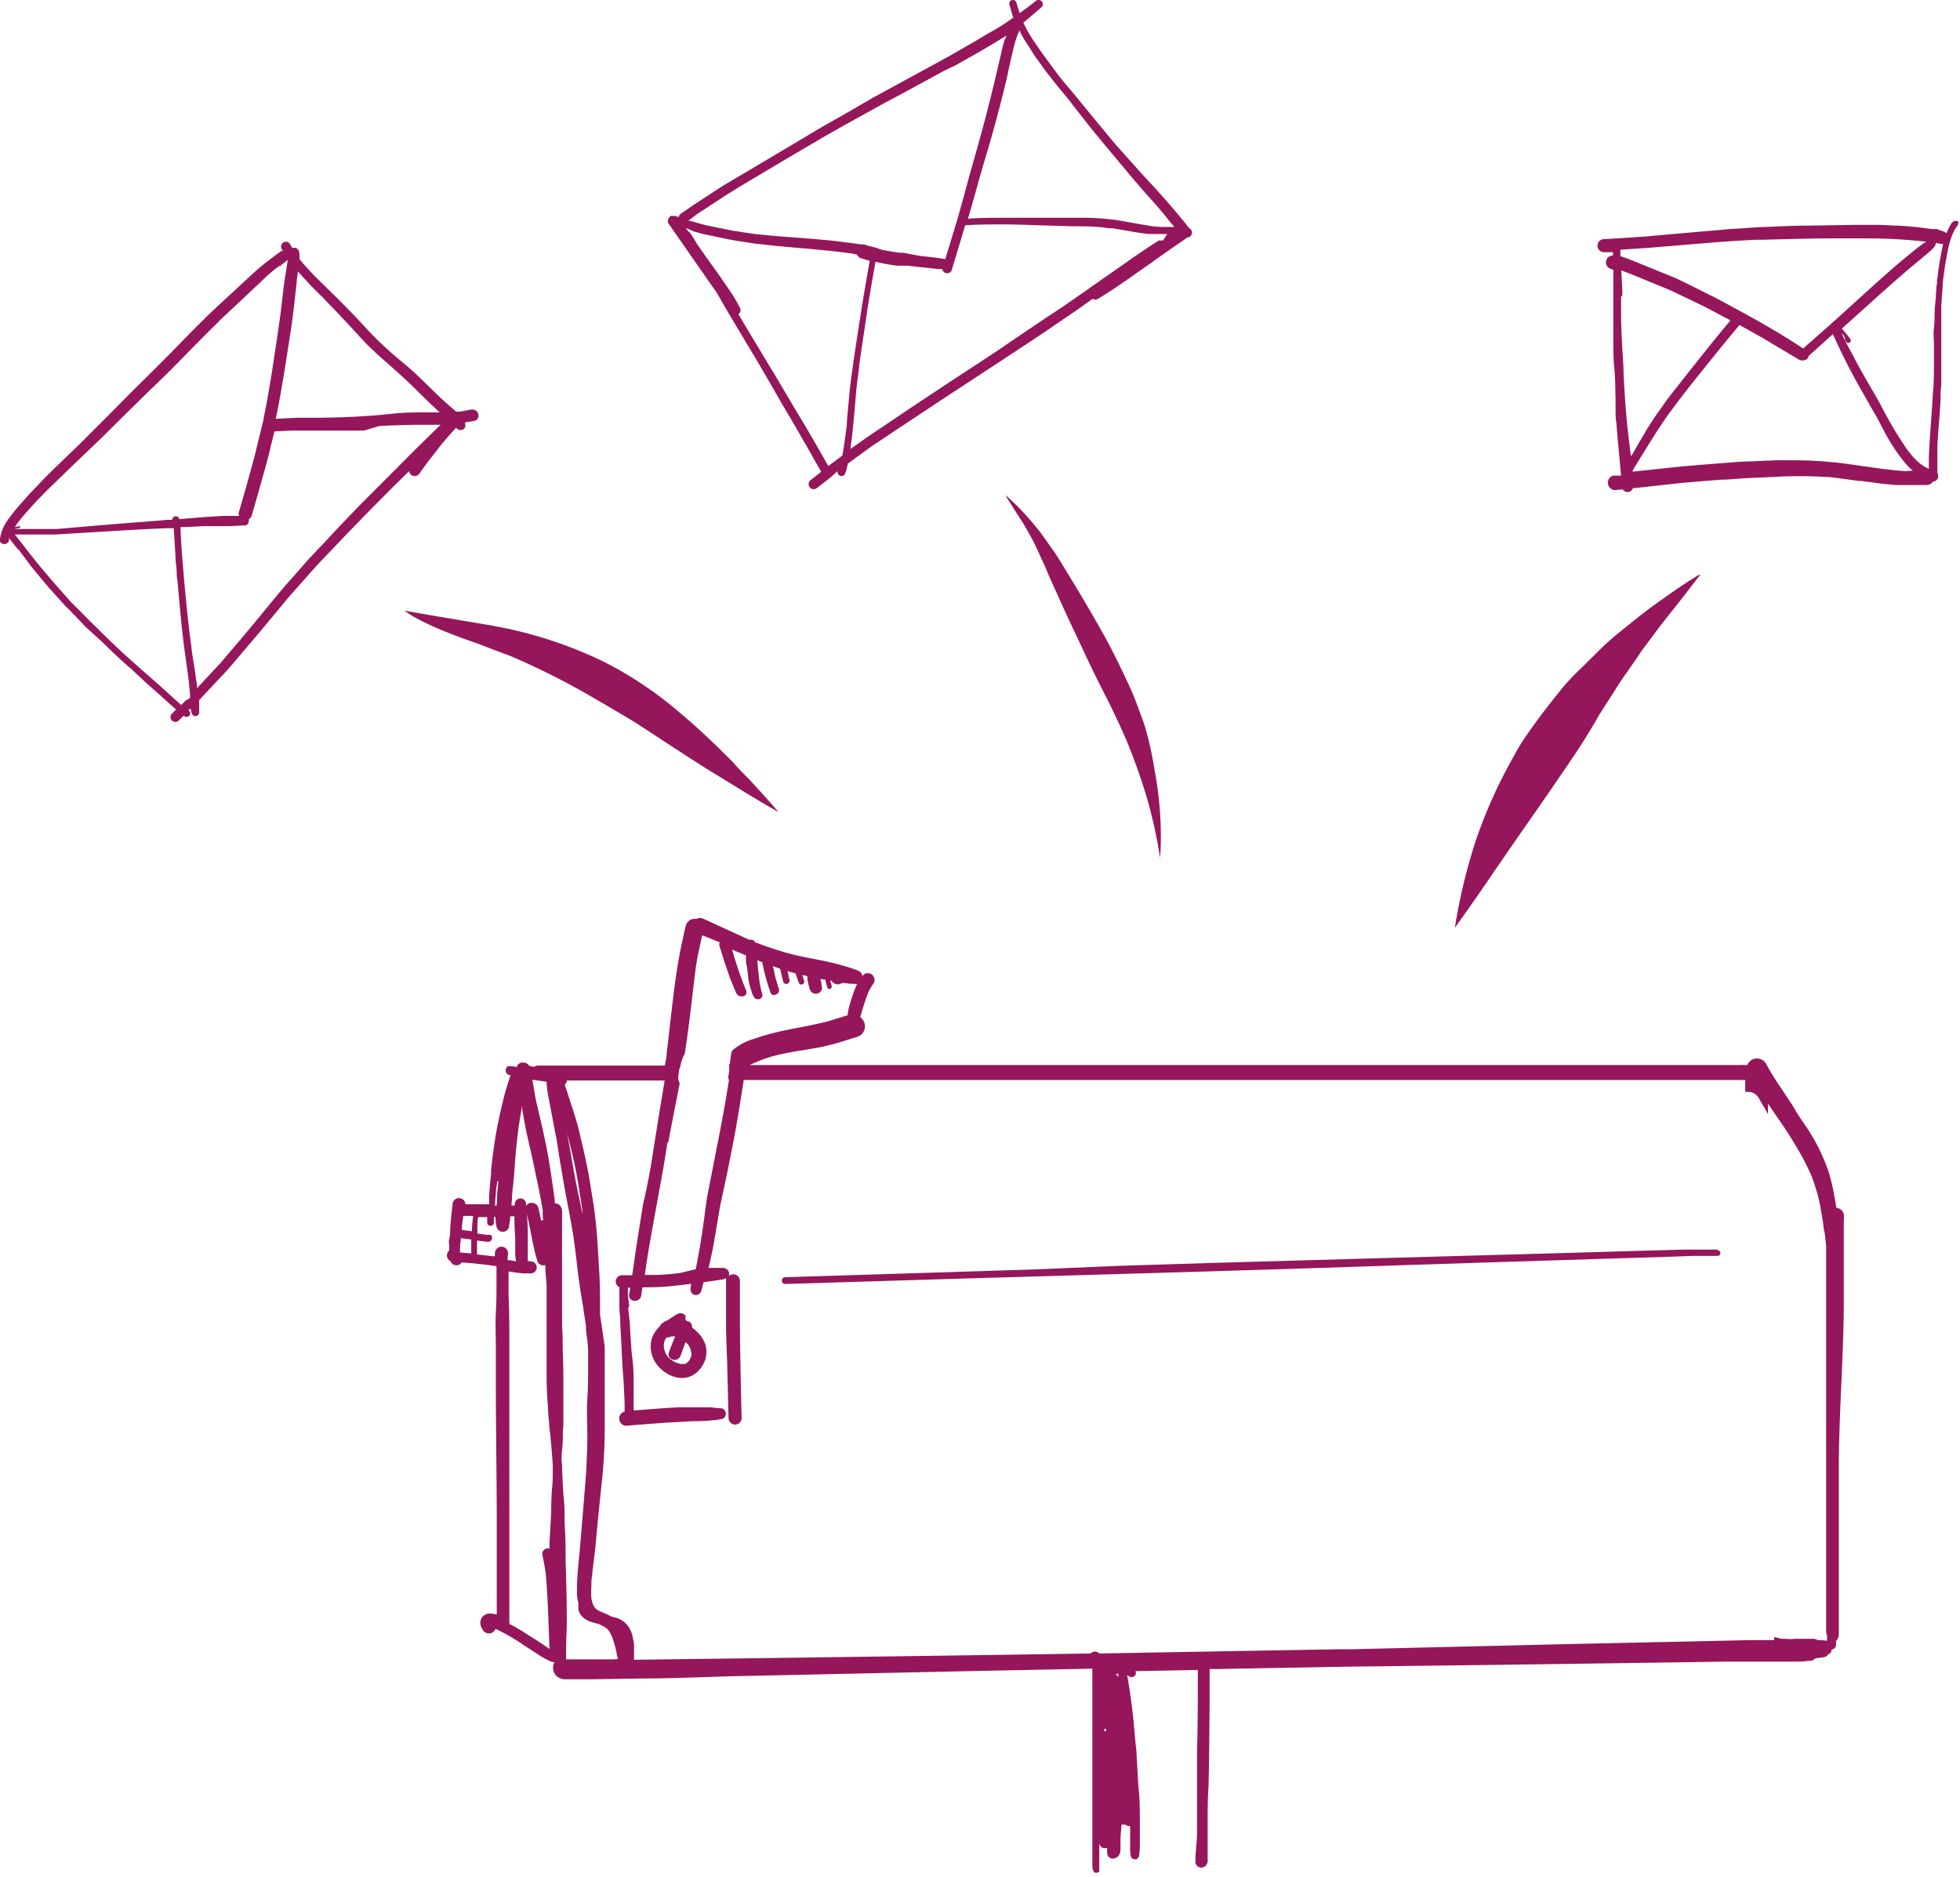 <svg xmlns="http://www.w3.org/2000/svg" viewBox="0 0 149.77 143.42"><defs><style>.cls-1{fill:#95165b;}</style></defs><title>responce_ico</title><g id="Layer_2" data-name="Layer 2"><g id="features"><path class="cls-1" d="M140.89,99.51c0-1.15,0-2.29,0-3.44,0-.63,0-1.26,0-1.88,0-.26,0-.51,0-.77a5,5,0,0,0,0-.65.67.67,0,0,0-.57-.49q-.07-.44-.15-.88a16.82,16.82,0,0,0-.42-1.81,10.89,10.89,0,0,0-.41-1.06c-.12-.28-.24-.56-.38-.83-.29-.58-.62-1.14-1-1.69s-.68-1-1-1.57l-1.06-1.59c-.34-.51-.64-1-.95-1.57a.81.81,0,0,0-.7-.4.78.78,0,0,0-.73.5h-.24a1.53,1.53,0,0,0-.36,0h-5.38l-1.76,0h-2l-1.55,0H111.51l-8.68,0-17.48,0-8.78,0-8.66,0-10.64,0,.71-.31a11.19,11.19,0,0,1,1.69-.52c.63-.14,1.27-.24,1.9-.34l.92-.16c.3-.05.6-.13.9-.2s.52-.13.77-.21l1.3-.4a.85.85,0,0,0,.27-1.52l.18-.61c.13-.42.26-.84.43-1.25a4.07,4.07,0,0,1,.2-.4,4.25,4.25,0,0,1,.25-.38.47.47,0,0,0,0-.37.48.48,0,0,0-.46-.35l-.13,0a.51.51,0,0,0-.29.22l0,.05a.57.57,0,0,0-.07-.23.62.62,0,0,0-.34-.26l-.55-.2-.48-.14c-.3-.08-.6-.17-.9-.24-.64-.15-1.29-.27-1.94-.4a17.56,17.56,0,0,1-1.91-.47c-.64-.2-1.29-.4-1.91-.66l-.08,0a.39.39,0,0,0-.36-.23l-.13,0-1.6-.73-1.83-.84a.7.7,0,0,0-.3-.08l-.14,0-.14.06-.17,0a.68.68,0,0,0-.64.48c-.1.31-.15.63-.22.94s-.14.62-.2.94c-.12.61-.23,1.23-.32,1.85s-.19,1.37-.27,2.05-.15,1.25-.22,1.88-.16,1.43-.25,2.15c0,.31-.09.61-.14.92-3.23,0-6.46,0-9.69,0a.51.51,0,0,0-.3.1l-.37-.08a.6.6,0,0,0-.18-.18.55.55,0,0,0-.28-.07l-.14,0a.55.55,0,0,0-.33.25l0,.09h0l-.37-.06H39a.34.34,0,0,0-.18,0,.37.37,0,0,0-.13.5.35.35,0,0,0,.22.17l.11,0c-.09.26-.17.51-.25.77s-.19.61-.26.92c-.16.62-.3,1.24-.43,1.86s-.24,1.26-.33,1.89-.15,1.16-.22,1.75a.56.56,0,0,0,0,.2.55.55,0,0,0,0,.08c-.06.57-.11,1.14-.15,1.72,0,.23,0,.46,0,.69l-.88,0h0l-.86,0h-.08a.48.48,0,0,0-.14-.33.5.5,0,0,0-.7,0,.53.53,0,0,0-.14.35c-.07.6-.13,1.21-.18,1.81,0,.27,0,.55-.07.82s0,.34,0,.51,0,.25,0,.37a.51.51,0,0,0-.18.37.49.49,0,0,0,.14.34.45.45,0,0,0,.13.09.48.48,0,0,0,.86.11l.89.07,1.16.13.61.09c0,.37,0,.74,0,1.12,0,.82,0,1.63-.05,2.45s0,1.77,0,2.66,0,1.75,0,2.63c0,3.44.06,6.88.07,10.31,0,2.48,0,5,0,7.45a2.55,2.55,0,0,0-.43-.08h-.09a.73.73,0,0,0-.64.34.74.74,0,0,0-.08.52,1.36,1.36,0,0,0,.18.4.54.54,0,0,0,.73.19.53.53,0,0,0,.22-.26l.06,0a14.76,14.76,0,0,1,2,1.15l1,.65.42.27.27.16a4,4,0,0,0,.59.28.52.52,0,0,0,.19,0l0,0a.87.87,0,0,0-.09.67.84.84,0,0,0,.4.52.94.94,0,0,0,.46.13h.65l1.44,0,3.83-.06c2.6,0,5.19-.14,7.79-.19l8.86-.19,9.19-.2,8.56-.17q0,2.08,0,4.17c0,1.64,0,3.27,0,4.91q0,1.23,0,2.46c0,.8,0,1.6,0,2.4v.63c0,.11,0,.22,0,.33s0,.15,0,.23a.89.89,0,0,0,.13.41A.3.3,0,0,0,84,143l0-.11c0-.14,0-.28,0-.42s0-.2,0-.3,0-.4,0-.6,0-.49,0-.74h0a.41.41,0,0,0,.06.18.41.41,0,0,0,.47.19l.07,0c0,.13,0,.26,0,.38a.46.46,0,0,0,.13.31.44.44,0,0,0,.42.11l.18-.07a.55.55,0,0,0,.18-.19.85.85,0,0,0,.11-.39c0-.11,0-.21,0-.32s0-.31,0-.47c0-.39.06-.78.08-1.16h0a.46.46,0,0,0,.27,0,.44.44,0,0,0,.31.13h.08c0,.25,0,.51,0,.76s0,.49,0,.73a3.45,3.45,0,0,0,.05.82.32.32,0,0,0,.31.23.32.32,0,0,0,.31-.23,6.63,6.63,0,0,0,.07-.7c0-.21,0-.42,0-.63,0-.4,0-.79,0-1.19,0-.84,0-1.67-.08-2.51s-.1-1.7-.16-2.54c0-.43-.07-.85-.11-1.28l-.11-1.25c-.08-.89-.2-1.77-.33-2.65q-.08-.55-.18-1.1l0,0,.17.11a.34.34,0,0,0,.46-.12.32.32,0,0,0,0-.29l4.77-.09c0,2.07,0,4.15-.06,6.22,0,1,0,2,0,2.93s0,2,0,3c0,.44,0,.88-.07,1.32q0,.32-.05.65l0,.29a1.11,1.11,0,0,0,0,.15,1.09,1.09,0,0,0,0,.19.51.51,0,0,0,.13.22.43.43,0,0,0,.32.13.45.45,0,0,0,.39-.22.6.6,0,0,0,.09-.24,1.88,1.88,0,0,0,0-.24q0-.18,0-.37c0-.24,0-.47,0-.71,0-.49,0-1,0-1.46,0-1,0-2,.07-3,.05-2.06.06-4.11.08-6.17,0-.92,0-1.84,0-2.76h.42l10-.18,11.58-.14,11.55-.16,6-.09,2.92,0,1.17,0c.34,0,.68,0,1,0h.11c.33,0,.67,0,1-.06h0l.21,0a.79.79,0,0,0,.35-.2l0,0h.08l.59-.08a.54.54,0,0,0,.24-.14l0-.06a.38.38,0,0,0,.31-.37v0a.4.4,0,0,0,.34-.4l0-.27a.69.69,0,0,0,.21-.5c0-4.21,0-8.41,0-12.62S140.88,103.69,140.89,99.51ZM35.15,95.7c0-.3,0-.61.06-.91l0-.18.8.1c0,.07,0,.14,0,.21s0,.29,0,.44,0,.28,0,.41Zm.91-1.77c0,.05,0,.1,0,.15l-.77-.1c0-.36.07-.71.11-1.07l.76,0C36.11,93.23,36.08,93.58,36.06,93.93Zm15-6.62c.24-1.28.49-2.56.74-3.83l.14-.7a.93.93,0,0,1-.12-.45,2.46,2.46,0,0,1,.06-.4c0-.1,0-.2.06-.3v0l.1-.38c0-.11.07-.23.1-.34a2.76,2.76,0,0,1,.11-.28l.07-.09q.08-.51.15-1c.18-1.27.33-2.55.48-3.83q.1-.86.21-1.73c.07-.46.15-.93.25-1.38s.17-.76.24-1.14L55,72a.46.46,0,0,0,0,.36c.2.63.4,1.27.62,1.9a17.64,17.64,0,0,0,.68,1.7A.47.47,0,0,0,57,76a.45.45,0,0,0,0-.36c-.42-1-.74-2-1.06-3.08L57,73,57,73v.18c0,.21,0,.42.06.63s.08.67.13,1a4.86,4.86,0,0,0,.19.8l.08.22c0,.12.1.23.15.35a.36.36,0,0,0,.62,0,.35.35,0,0,0,0-.28A6.05,6.05,0,0,1,58,74.66c-.06-.43-.1-.86-.13-1.29l.38.16a14.74,14.74,0,0,0,.61,2.25A.38.38,0,0,0,59,76a.36.36,0,0,0,.27,0,.35.35,0,0,0,.25-.44,11.4,11.4,0,0,1-.35-1.23c0-.17-.08-.34-.11-.51l.55.2c.08.34.16.67.24,1a.25.25,0,0,0,.48-.13l-.15-.69.61.18.24.69a.22.22,0,0,0,.27.15.22.22,0,0,0,.15-.27l-.14-.45.38.08,0,.18a6.19,6.19,0,0,0,.18.8.49.49,0,0,0,.9.12.52.52,0,0,0,0-.38c0-.13,0-.25-.06-.38v-.12l.26.05.11,0c0,.21.1.42.15.63a.17.17,0,0,0,.32-.09c0-.15-.07-.31-.11-.46l.09,0a.58.58,0,0,0,.49.28.57.57,0,0,0,.32-.1l.19,0a4.09,4.09,0,0,0,.76.06.56.56,0,0,0,.21,0,7.46,7.46,0,0,0-.29.71c-.09.25-.17.51-.25.77a6.17,6.17,0,0,0-.2.93l-1.24.38c-.32.1-.65.18-1,.25-.7.17-1.4.29-2.11.43s-1.35.29-2,.48c-.32.09-.64.21-1,.32a4.53,4.53,0,0,0-1.15.59l-.12.09,0,0a.54.54,0,0,0-.26.34l-.12.86H55.7a2.25,2.25,0,0,1-.05.91l0,.23h.06c-.08.52-.16,1-.25,1.56q-.28,1.61-.6,3.21l-.62,3.17c-.1.54-.22,1.07-.29,1.62s-.15,1.14-.23,1.7l-.09.71,0-.13c-.1.7-.22,1.4-.35,2.09q-.06.3-.12.59L52,97.26a17.57,17.57,0,0,1-1.9.16h-.83c.12-.82.24-1.65.39-2.47.23-1.34.48-2.68.72-4S50.82,88.52,51,87.31Zm-11.94,4.4c0-.55.09-1.1.14-1.66s.08-1.15.13-1.72.11-1.15.18-1.73l.05-.41c.08-.57.18-1.14.28-1.72l0,.25c.07.43.15.87.23,1.3s.18.87.28,1.31.19.82.28,1.23.18.86.27,1.29c.19.87.37,1.75.51,2.63l0,.25c0,.16,0,.32.05.48a.31.31,0,0,0-.17.08l0,0q-.1-.51-.21-1a.51.51,0,0,0-.5-.38l-.13,0a.52.52,0,0,0-.31.24l0,0,0,0V92a.43.43,0,1,0-.86,0v.11h-.26C39.09,92,39.1,91.85,39.11,91.71Zm-.94-2.92c0,.11,0,.21,0,.32h0Zm-.3,2.6c0-.38.07-.76.12-1.14h.07c0,.34-.06.68-.08,1s0,.58-.05.88h-.1C37.83,91.9,37.85,91.64,37.87,91.39Zm.94,4.37a.49.49,0,0,0-1,0,2,2,0,0,0,0,.23l-.14,0-1.23-.14c0-.29,0-.59,0-.88,0-.06,0-.12,0-.18l.84.1a.3.3,0,0,0,.22-.09.31.31,0,0,0,0-.44l-.06,0a.32.32,0,0,0-.16,0l-.81-.1c0-.17,0-.34,0-.51s0-.5.06-.75h0l.69,0c0,.15,0,.31,0,.46a.26.26,0,0,0,.51,0c0-.16,0-.32,0-.48h.12s0,0,0,.07a3.73,3.73,0,0,0,.09.71.49.49,0,0,0,.47.36.49.49,0,0,0,.25-.07.47.47,0,0,0,.23-.29c0-.2.06-.41.08-.61s0-.14,0-.21h.33q0,.82.06,1.64c0,.31,0,.63,0,.94s0,.57.07.85v0l-.68-.1A2,2,0,0,0,38.81,95.75Zm3.42,16.46c0,.49,0,1-.05,1.46s-.05.89-.07,1.34c0,1-.09,1.9-.13,2.85,0,.15,0,.3,0,.45l-.13,0-.11,0a.44.44,0,0,0-.3.53c.11.45.18.91.25,1.37.17,1.92.21,3.85.29,5.78l-.34-.24-.62-.41-1.15-.73-.58-.34-.38-.2a.56.56,0,0,0,0-.16c0-1.88,0-3.76,0-5.63s0-3.57,0-5.36,0-3.42,0-5.13,0-3.4,0-5.11c0-1.22,0-2.44-.06-3.67,0-.53,0-1.06,0-1.58,0-.1,0-.2,0-.29l.66.1.5.05h.54a.46.46,0,0,0,.39-.69.44.44,0,0,0-.27-.21l-.35-.05c0-.29,0-.57,0-.86l0-1q0-.86-.06-1.73.2.93.38,1.87c.11.58.24,1.16.41,1.72a.46.46,0,0,0,.56.32l.05,0c0,.55.08,1.11.1,1.66q0,1.17,0,2.33c0,.77,0,1.55,0,2.32,0,.38,0,.77,0,1.15s0,.72,0,1.08q0,1.18.11,2.35,0,.56.08,1.12c0,.36.07.71.1,1.07.07.73.13,1.45.18,2.18ZM47,126.79l-2.65,0H43.26l0-.88c0-.75.06-1.5.05-2.24,0-1.5-.05-3-.09-4.48,0-.77,0-1.54-.05-2.31s0-1.53-.08-2.29-.09-1.43-.13-2.14q0-.44-.05-.88c0-.41.05-.81.08-1.22s0-1,.06-1.43c0-.95,0-1.89,0-2.84s0-1.87-.05-2.8c0-.65,0-1.3-.05-2,0-.44,0-.88,0-1.32,0-1.19,0-2.38,0-3.57,0-.71,0-1.43,0-2.14q0-.51,0-1,0-.26,0-.52a1,1,0,0,0-.09-.52.56.56,0,0,0-.47-.27h0c0-.08,0-.16,0-.25q-.2-1.46-.43-2.91c-.08-.49-.17-1-.27-1.45s-.18-.9-.29-1.34c-.16-.69-.32-1.38-.48-2.07l-.06-.37-.18-1.05,1.1.16a.31.31,0,0,0,0,.16c0,.32.07.64.13,1s.11.56.16.84c.1.52.19,1,.29,1.55.05.27.11.54.16.81s.08.5.12.75c.08.54.17,1.07.26,1.6s.15.89.23,1.33.18,1,.27,1.44c.17.89.34,1.78.46,2.67.07.52.14,1,.2,1.55s.13,1.13.21,1.7.18,1.13.27,1.7.16,1.06.24,1.59l0,.31c.07.52.14,1,.16,1.57,0,.15,0,.3,0,.45s0,.17,0,.26c0,1,0,2-.06,2.94s0,1.89,0,2.84-.05,1.86-.09,2.79v0c-.06.74-.12,1.49-.18,2.23l-.28,3.38c-.09,1.06-.23,2.12-.24,3.18,0,.19,0,.37,0,.56a3.09,3.09,0,0,0,.11.64s0,0,0,.05a2.92,2.92,0,0,0,0,.45,1.12,1.12,0,0,0,.3.53,1.39,1.39,0,0,0,.43.3,2.89,2.89,0,0,0,.41.15l.41.11a4.12,4.12,0,0,1,.58.31l.17.17a3.34,3.34,0,0,1,.27.49,10.22,10.22,0,0,1,.34,1.18c0,.17.07.34.11.51ZM43.34,86.58c.16.63.31,1.26.46,1.9s.28,1.34.39,2,.21,1.36.31,2c0,.17,0,.34.06.51-.12-.57-.24-1.14-.36-1.71q-.34-1.61-.6-3.24C43.51,87.58,43.43,87.08,43.34,86.58Zm41.17,45.67h0l-.12.05v-.2l.13,0Zm.95-4.11a.38.38,0,0,0-.22-.18.4.4,0,0,0,.19-.11v0l.05.31Zm53.44-2.82a.69.69,0,0,0-.38-.1h-1.39a2.61,2.61,0,0,1-.67,0h0l-.31,0a4.13,4.13,0,0,1-.49-.12l-.09,0v.22l-1.87,0-4.46.1-8.91.19-17.16.41-1,0q-9.08.16-18.17.32a.45.45,0,0,0-.66,0q-9,.14-18.06.26l-6.57.09-6.36.08-3.9.05v-.12c0-.1,0-.19,0-.29s0-.34,0-.5,0-.4-.06-.59l-.05-.28a2.56,2.56,0,0,0-.18-.51,1.68,1.68,0,0,0-.39-.53,1.83,1.83,0,0,0-.72-.4l-.32-.08-.4-.2-.53-.22-.22-.13-.12-.12a2.05,2.05,0,0,1-.13-.22,2.8,2.8,0,0,1-.14-.5,6,6,0,0,1,0-.93c0-.28,0-.56.06-.85.05-.55.12-1.09.19-1.64s.1-1,.15-1.54.11-1.16.17-1.75c.11-1.1.24-2.2.33-3.3s.12-2.18.12-3.27,0-2.17,0-3.25c0-.54,0-1.09,0-1.63,0-.29,0-.58,0-.86s-.06-.6-.1-.9c-.08-.58-.17-1.17-.26-1.75v-.49c0-.93,0-1.85-.06-2.78s-.11-2-.19-3q-.06-.68-.14-1.37c-.06-.5-.14-1-.22-1.49s-.15-.94-.23-1.41-.18-.95-.28-1.42-.2-.91-.31-1.36-.21-.92-.34-1.37-.28-.92-.43-1.37-.31-1-.48-1.46l0-.1a.29.29,0,0,0,.14-.28l6.83,0h.65l-.28,1.69q-.33,2-.64,4T49.14,92c-.2,1.3-.42,2.6-.61,3.9l-.22,1.54h-.78a.48.48,0,0,0-.48.48.47.47,0,0,0,.28.43s0,.06,0,.09,0,.12,0,.18,0,.24,0,.36,0,.35,0,.52c0,.39,0,.78.06,1.17,0,.72.07,1.44.1,2.16s.06,1.45.12,2.18.09,1.49.12,2.24c0,.16,0,.32,0,.48l0,.13a.52.52,0,0,0-.25.14.55.55,0,0,0,0,.78.53.53,0,0,0,.39.16q1.73-.15,3.45-.26l1.61-.09c.5,0,1,0,1.51-.07.24,0,.47-.06.71-.09a.42.42,0,0,0,.19-.11.43.43,0,0,0,0-.6.45.45,0,0,0-.3-.12c-.28,0-.56-.06-.84-.07h-.75q-.76,0-1.53,0c-1.09.05-2.19.14-3.28.23l-.22,0c0-.22,0-.44,0-.66s0-.71,0-1.06c0-.75,0-1.5-.1-2.25s-.11-1.44-.17-2.16c0-.57-.1-1.13-.15-1.7l0,0a.25.25,0,0,0,.08-.18l-.1-.72,0-.35,0-.29h.18l-.06.4a.53.53,0,0,0,0,.37.48.48,0,0,0,.66.17A.46.46,0,0,0,49,99l.09-.64c.67,0,1.33,0,2-.07s1.16-.12,1.73-.2a2.06,2.06,0,0,0-.05.47.41.41,0,0,0,.8.11c.08-.23.13-.47.19-.7l.45-.06,1.08-.16a.47.47,0,0,0,.19-.11.52.52,0,0,0,0,.17q0,1.64,0,3.29c0,1.08.06,2.17.09,3.25q.05,2,.1,4a.48.48,0,0,0,1,0c-.06-2.35-.11-4.69-.13-7,0-.57,0-1.14,0-1.71s0-1.17,0-1.76a.52.52,0,0,0-.15-.36.5.5,0,0,0-.36-.15.49.49,0,0,0-.34.14.47.47,0,0,0-.43-.63h0c-.3,0-.61,0-.91,0l-.21,0c.1-.41.19-.82.28-1.24s.19-1,.28-1.56l.27-1.6c.18-1,.43-2,.64-3.07s.42-2.09.61-3.14c.22-1.25.42-2.5.61-3.75h2l8.79,0,8.68,0c5.85,0,11.69,0,17.54,0l17.37,0h11.2l1.25,0,2.83,0,2.66,0h2.27c.39,0,.77,0,1.16,0h.38a1.72,1.72,0,0,0,.35,0h.05q0,.45,0,.91h0l.22,0a.9.9,0,0,1,.46.12c.26.12.39.42.53.66l.29.5h0l.24.43q0-.22,0-.43c0-.13,0-.25,0-.38l.68,1a33,33,0,0,1,2,3.19c.21.4.41.81.6,1.23a15,15,0,0,1,.55,1.68c.07.3.14.6.19.9s.14.79.2,1.19c0,.23.07.47.11.7s.08.64.11,1l0,.28c0,1,0,1.93,0,2.9q0,3.1,0,6.2c0,4.17,0,8.35,0,12.53q0,3.76,0,7.53a.68.68,0,0,0,.07.3c0,.14,0,.28,0,.41A5.2,5.2,0,0,0,138.89,125.32Z"/><path class="cls-1" d="M53.27,101.77a2.64,2.64,0,0,0-.39-.33l0,0a.47.47,0,0,0-.22-.46.26.26,0,0,1-.25-.4.49.49,0,0,0-.42-.24.44.44,0,0,0-.23.06c-.26.16-.51.32-.76.49l-.13.05a1.15,1.15,0,0,0-.2.12.7.7,0,0,0-.25.28,2.82,2.82,0,0,0-.33.38,2.07,2.07,0,0,0-.26.5,2,2,0,0,0-.08,1,2.2,2.2,0,0,0,.14.52,2.37,2.37,0,0,0,.32.55,2.78,2.78,0,0,0,.83.7,2.2,2.2,0,0,0,1.16.3,1.72,1.72,0,0,0,.52-.11,1.92,1.92,0,0,0,.56-.35,2.15,2.15,0,0,0,.38-.46,2.06,2.06,0,0,0,.25-.54,2,2,0,0,0,.07-.53,2,2,0,0,0-.09-.6A2.43,2.43,0,0,0,53.27,101.77Zm-.43,1.76a1.91,1.91,0,0,1-.05.19,1.93,1.93,0,0,1-.14.25l-.17.17-.13.08-.16,0H52l-.31-.09a2.79,2.79,0,0,1-.44-.26,1.27,1.27,0,0,1-.42-.54,2.39,2.39,0,0,1-.1-.38,2,2,0,0,1,0-.27,1.91,1.91,0,0,1,.07-.27,1.88,1.88,0,0,1,.13-.22.68.68,0,0,0,.39-.08l0,0h.14l.13,0c-.16.39-.31.78-.46,1.18a.47.47,0,0,0,0,.38.49.49,0,0,0,.67.17.52.52,0,0,0,.22-.29l.36-1a2.49,2.49,0,0,1,.21.2,1.82,1.82,0,0,1,.13.22,1.86,1.86,0,0,1,.07.25A1.88,1.88,0,0,1,52.84,103.53Z"/><path class="cls-1" d="M131.28,95.48h0l-1.13,0-1.42,0-3,.08-6.51.19-6.44.18-6.8.19-6.66.19-6.7.19-6.81.21L78.91,97,60,97.59a.26.26,0,0,0,0,.52l13.69-.42,13.7-.4,6.8-.2,6.67-.21,3.4-.11,3.27-.11,6.82-.22,8.91-.28,4.25-.13,1.94-.07,1.07,0,.73,0a.21.21,0,0,0,0-.42Z"/><path class="cls-1" d="M115.17,65.14c1.3-1.89,2.63-3.76,3.92-5.66.55-.81,1.11-1.61,1.64-2.43s1-1.6,1.46-2.41c.08-.14.17-.26.25-.4l.81-1.26c.32-.5.62-1,1-1.51l.84-1.21c.16-.23.3-.47.47-.69q.65-.86,1.3-1.74l1-1.27q.65-.81,1.28-1.63l.35-.46.24-.31h0a2.34,2.34,0,0,1,.21-.24l0,0H130a.15.15,0,0,0-.1,0,.84.84,0,0,0-.35.17l-.51.31-.94.63q-1,.69-2,1.42c-.7.52-1.39,1.08-2.07,1.63s-1.21,1-1.8,1.58-1,1-1.5,1.48-1,1-1.4,1.5c-.73.9-1.45,1.82-2.13,2.76q-.38.53-.74,1.06c-.37.54-.68,1.13-1,1.7a37.19,37.19,0,0,0-2.75,6.25,43.22,43.22,0,0,0-1.54,6.48h0C112.54,69,113.85,67.06,115.17,65.14Z"/><path class="cls-1" d="M87.49,55.52c-.17-.52-.36-1-.56-1.56s-.39-1-.62-1.51c-.63-1.36-1.29-2.73-2-4s-1.64-2.87-2.51-4.28c-.4-.66-.8-1.33-1.24-2l-.93-1.31c-.21-.29-.44-.56-.66-.83s-.65-.75-1-1.12-.74-.71-1.11-1.07l0-.05v0h0a.6.6,0,0,0,.12.3l.19.3.31.5.64,1c.22.34.41.7.61,1.05s.3.56.44.85L79.72,43c.14.27.24.55.36.83.31.7.63,1.4.95,2.11.62,1.38,1.27,2.73,1.91,4.1q.66,1.41,1.37,2.8c.64,1.24,1.24,2.51,1.79,3.79A45.21,45.21,0,0,1,87.65,61a37.13,37.13,0,0,1,1,4.56h0a25.59,25.59,0,0,0,0-3.34,27.59,27.59,0,0,0-.43-3.41A25.64,25.64,0,0,0,87.49,55.52Z"/><path class="cls-1" d="M36.67,49.24l1.35.52c.33.12.66.24,1,.37a57.16,57.16,0,0,1,6,3q1.49.86,3,1.76c1,.6,1.91,1.23,2.86,1.84,1.42.93,2.84,1.86,4.29,2.73l1.82,1.12c.83.5,1.66,1,2.5,1.47h0c-.65-.76-1.32-1.5-2-2.24-.48-.52-1-1-1.46-1.55-1.28-1.28-2.59-2.56-4-3.73a28.93,28.93,0,0,0-5.84-3.94,32.23,32.23,0,0,0-6.72-2.4c-1.5-.36-3-.57-4.54-.84l-2.14-.36-1.89-.33h0a10,10,0,0,0,.9.57c.33.18.67.34,1,.5.64.3,1.29.56,1.94.81S36,49,36.67,49.24Z"/><path class="cls-1" d="M149.6,16.89a.34.34,0,0,0-.17,0,.36.36,0,0,0-.31.17,4.54,4.54,0,0,0-.38.76.57.57,0,0,0-.2-.12L148,17.5l-.2,0-.2,0-.89-.12-.82-.08-.79-.06c-.54,0-1.07-.05-1.61-.06h-1.67l-3.74.06c-1.12,0-2.25.07-3.37.11-.48,0-1,.06-1.45.09s-1,.05-1.49.1l-3.23.28-1.81.16-1,.09c-1.05.07-2.11.15-3.16.2a.48.48,0,1,0,0,1l.68,0c0,.08,0,.17,0,.25h0a.56.56,0,0,0-.27.07.52.52,0,0,0-.19.72.55.55,0,0,0,.31.24l.18.07q0,.41,0,.82,0,1.15,0,2.31c0,.31,0,.62,0,.94l0,1.29c0,.74,0,1.48.08,2.22s.06,1.49.09,2.23c0,.29,0,.57,0,.86s0,.69.06,1q.09,1.14.2,2.28.08.88.16,1.77l-.44,0-.15,0a.56.56,0,0,0-.25.94.54.54,0,0,0,.4.17l.57-.06a.39.39,0,0,0,.07.09.42.42,0,0,0,.3.12.43.43,0,0,0,.4-.29l3.74-.41,1.5-.13,1.54-.12c.66,0,1.31-.09,2-.12l2.05-.09a31.61,31.61,0,0,1,3.8,0c.49,0,1,.09,1.47.15l1.21.16.17,0,1.27.17c.42.06.85.09,1.27.14l.58,0,.54,0c.45,0,.89,0,1.34,0a.53.53,0,0,0,.36-.15l.08-.1a.47.47,0,0,0,.2-.06.44.44,0,0,0,.2-.26.46.46,0,0,0-.05-.35c0-.08,0-.17,0-.25s0-.21,0-.31c0-.38,0-.77,0-1.15,0-.86.1-1.72.16-2.58l.08-1.16c0-.43,0-.85.06-1.28,0-.17,0-.33,0-.5l0-.84c0-.4,0-.81,0-1.21,0-.77,0-1.54,0-2.32,0-.39,0-.79,0-1.18l.11-1.55c0-.39.08-.79.13-1.18s.15-.93.24-1.39a7.23,7.23,0,0,1,.36-1.3,4.77,4.77,0,0,1,.31-.6A.35.35,0,0,0,149.6,16.89Zm-25.78,2.63v0c0-.15,0-.3,0-.44l.93-.06,1.3-.09,3.37-.28,2.22-.18,1.28-.08,1.2-.07.56,0,1.84-.05c2.23-.06,4.45-.07,6.68-.05a39.48,39.48,0,0,1,4,.25l-.19.11-.27.19c-.17.13-.34.26-.51.4l-1,.82c-.64.54-1.26,1.1-1.89,1.66-1.19,1.07-2.37,2.15-3.56,3.22l-2,1.76c-.9-.61-1.83-1.17-2.77-1.72s-2-1.11-2.94-1.63c-.46-.24-.91-.5-1.38-.72l-2-1-.54-.26c-.19-.09-.39-.16-.58-.24l-2.21-.9-.59-.24c-.32-.13-.65-.25-1-.37Zm.8,15.33c-.09-.73-.18-1.46-.26-2.19-.14-1.38-.23-2.76-.3-4.14,0-.72-.08-1.44-.11-2.15s-.07-1.46-.08-2.19c0-.5,0-1,0-1.5a.23.23,0,0,0,.1-.19c0-.61-.06-1.22-.08-1.83l.78.3,1.12.46,1.9.78,1.64.79c.42.2.85.4,1.26.62l1.64.87-.65.78-.67.82-1.74,2.18-1.47,1.87q-.38.48-.73,1l-.34.47c-.12.18-.25.36-.37.55s-.37.57-.54.86l-.5.85-.48.85ZM145.55,36l-.81-.07-.94-.11-1.5-.21-1.2-.17c-.48-.07-1-.12-1.46-.16-.82-.07-1.65-.11-2.48-.11q-.73,0-1.45,0l-2.12.09c-.63,0-1.27.08-1.9.12l-1.52.12-1.55.13-2.29.24-1.57.17V36l0-.05c.22-.38.45-.75.68-1.12l.67-1.08c.41-.67.85-1.32,1.31-2l.86-1.15c1-1.32,2.08-2.63,3.13-3.94l.68-.83.83-1h0l.82.46,1,.56.88.53,1.85,1.1.11.05h.06a.51.51,0,0,0,.55-.23l0-.09,1.88-1.69v0c0,.11.08.21.13.32l.15.33q.43.93.9,1.84l.53,1c.16.29.32.58.49.87.33.58.65,1.16,1,1.75s.64,1.24,1,1.85a13.09,13.09,0,0,0,1.17,1.73,6,6,0,0,0,.41.47,4.09,4.09,0,0,0,.32.28Zm2.94-17.41c-.07.28-.12.56-.17.84s-.11.62-.16.93-.08.6-.12.9,0,.37-.06.55l-.05.69c0,.38-.07.77-.09,1.15s0,.93-.06,1.4,0,.91,0,1.36,0,.86,0,1.28c0,.78,0,1.56-.08,2.34-.09,1.64-.24,3.27-.31,4.91,0,.3,0,.59,0,.89l-.26-.13-.35-.23a4.76,4.76,0,0,1-.54-.5c-.17-.19-.33-.39-.49-.59a30.12,30.12,0,0,1-2.07-3.5c-.32-.59-.67-1.16-1-1.74s-.69-1.2-1-1.81l-.47-.88c-.17-.32-.33-.64-.48-1l.22.26,0,0L141,26l0,0,.08.11a.21.21,0,0,0,.11.09.19.19,0,0,0,.21-.28c-.21-.28-.43-.55-.66-.81l1.79-1.61c1.19-1.07,2.38-2.15,3.61-3.18l.78-.65.42-.35a3.53,3.53,0,0,0,.47-.46.37.37,0,0,0,.1-.24.33.33,0,0,0,0-.06l.38.07a.58.58,0,0,0,.21,0Z"/><path class="cls-1" d="M54.35,21.77l.4.56.28.49c.33.57.65,1.14,1,1.71l2,3.34c.58,1,1.16,2,1.73,3l1,1.69c.28.48.56,1,.83,1.44.39.69.77,1.37,1.16,2.05l-.85.67a.37.37,0,0,0-.11.27.38.38,0,0,0,.39.39.42.42,0,0,0,.27-.11l1-.78L64,36a.31.31,0,0,0,.22.36.31.31,0,0,0,.38-.21,5.23,5.23,0,0,0,.18-.72l.74-.54,1-.73c.18-.13.37-.25.55-.37L69.76,32l1.87-1.24,4.44-2.91,1.73-1.14c.63-.42,1.27-.83,1.89-1.25l2.48-1.69.71-.5.62-.44a.34.34,0,0,0,.4,0C85.3,22,86.64,21,88,20.06q.94-.68,1.9-1.34l.3-.2.33-.23.18-.14,0,0h0a.38.38,0,0,0,.14-.73,1.31,1.31,0,0,0-.15-.19L90.53,17l-.71-.85c-.49-.59-1-1.16-1.52-1.73s-1.06-1.14-1.57-1.72L85.21,11l-.83-1-.77-.93L82.13,7.26c-.48-.58-1-1.16-1.43-1.75L80.32,5l-.49-.67c-.13-.17-.25-.34-.37-.52L78.9,3c-.13-.2-.25-.41-.37-.62s-.23-.43-.33-.65l0,0c.45-.37.89-.74,1.32-1.13A.32.32,0,0,0,79.35,0a.34.34,0,0,0-.22.09l-.33.26,0,0,0,0h0l-.22.17L77.92,1c-.09-.26-.17-.53-.25-.79A.29.29,0,0,0,77.4,0h-.07a.28.28,0,0,0-.2.34c.07.25.14.5.22.75,0,.08.06.16.09.25l-.25.18-.51.34c-.31.21-.64.4-1,.6l-1.08.64c-.67.39-1.35.77-2,1.15l-.71.39-1.43.78-1.67.91-1.45.79-.61.33L64.51,8.74c-.54.31-1.09.61-1.63.92l-4,2.38-2.41,1.43-1.15.68-.44.28-1.41.92-.53.35-.89.61a.39.39,0,0,0-.17.22.36.36,0,0,0,0,.06l-.27-.09-.1,0-.12,0-.13,0a.41.41,0,0,0-.19.24.4.4,0,0,0,0,.32Zm34.52-3.39a.36.36,0,0,0-.15,0,.33.33,0,0,0-.17,0c-.71.44-1.4.91-2.09,1.39l-2.26,1.58-2.1,1.47c-.65.46-1.31.9-2,1.35l-1.7,1.14L76,26.94l-3.78,2.48-2.58,1.71-1.94,1.31-1.27.85-.43.3-1,.71,0-.17c.1-.68.17-1.36.23-2s.12-1.38.18-2.06.15-1.32.24-2l0-.15c.09-.59.17-1.19.26-1.78s.2-1.3.3-2,.18-1.19.28-1.78c.13-.79.27-1.57.41-2.36q.8.19,1.61.3h.06l.27,0H69l.16,0h.19c.77.1,1.55.16,2.32.26l.21,0,.12,0a.38.38,0,0,0,.75,0c.33-1.12.68-2.24,1-3.35,1.84-.1,3.69-.07,5.54,0l2.67.08c.91,0,1.83,0,2.74.15l.3,0,1.24.21c.51.09,1,.18,1.54.23l.71,0h.7ZM77.35,4.09c.06-.26.12-.52.19-.77a6.22,6.22,0,0,1,.23-.69l.13-.3.15.3c.11.2.22.4.34.58l.68,1.06c.09.14.2.28.3.42l.43.6.26.34.51.65c.47.6,1,1.19,1.43,1.78l1.43,1.81c1,1.23,2,2.41,3,3.61.5.59,1,1.18,1.53,1.76s1,1.14,1.45,1.72l.33.38h-.56c-.46,0-.92,0-1.39-.1-.87-.13-1.73-.31-2.59-.44a19.43,19.43,0,0,0-2.84-.16H79.6l-2.27,0h-.49c-1,0-1.92,0-2.88.07.11-.35.21-.7.31-1.05.24-.84.47-1.68.71-2.52s.47-1.58.7-2.38c.47-1.65.91-3.31,1.3-5Q77.16,4.91,77.35,4.09ZM53.26,16.36l.45-.29,1.36-.89.49-.32,1-.62,4-2.38,2.56-1.5,1.5-.85L67.1,8.14l.49-.27L69,7.12l1.73-.94,1.39-.76L73,5l1.08-.61.85-.48,1.18-.7.4-.25.39-.24c0,.11-.09.22-.13.33-.13.38-.21.78-.3,1.17-.2.84-.39,1.69-.6,2.53-.4,1.67-.85,3.33-1.32,5-.22.77-.44,1.54-.65,2.32s-.48,1.78-.74,2.67c-.18.61-.37,1.21-.55,1.82-.13.41-.25.82-.37,1.23l-.08,0c-.6-.11-1.22-.17-1.83-.23L69,19.31h-.11l-.21,0c-.45-.07-.91-.14-1.35-.24L67,18.95l-.47-.13h-.06L66,18.67l-.15,0-.13,0c-.4-.07-.81-.11-1.21-.17l-1.1-.13-1.22-.11-2.47-.19c-.69-.05-1.37-.13-2.05-.19l-1.33-.2L56,17.63l-.58-.12-1.48-.3-.33-.09-.85-.24-.17,0ZM53,17.68c.32.09.64.19,1,.26l1.64.34c.33.07.66.12,1,.17s.81.14,1.22.18l1.56.17,1.21.11,1.18.1,1.75.17c.56.06,1.12.14,1.68.21h-.11l.34.05a.58.58,0,0,0,.35.3l.64.19c-.15.82-.29,1.64-.43,2.46s-.22,1.36-.32,2c-.19,1.21-.38,2.43-.55,3.65-.09.67-.19,1.34-.25,2s-.13,1.39-.19,2.08c0,.48-.1,1-.16,1.45s-.11.77-.18,1.16v.07l-.94.7-.15.11c-.56-1-1.13-2-1.72-3l-.82-1.36-.9-1.52c-.33-.56-.65-1.12-1-1.67l-1.08-1.8-.92-1.53-.43-.73h0a.35.35,0,0,0,.12-.48,10.67,10.67,0,0,0-.66-1.14l-.75-1.1c-.48-.69-1-1.38-1.47-2.07l-.38-.54-.09-.15-.22-.37c-.07-.12-.16-.24-.24-.36a.24.24,0,0,0-.12-.09l-.21-.29Z"/><path class="cls-1" d="M69.27,20.45h0Z"/><path class="cls-1" d="M69.2,20.44h0Z"/><path class="cls-1" d="M69.15,20.43h0Z"/><path class="cls-1" d="M69.13,20.43h0Z"/><path class="cls-1" d="M1.53,42h0Z"/><polygon class="cls-1" points="1.53 41.98 1.52 41.96 1.52 41.97 1.53 41.98"/><polygon class="cls-1" points="1.52 41.96 1.52 41.96 1.52 41.96 1.52 41.96"/><path class="cls-1" d="M31.47,36.32a.45.45,0,0,0,.6-.16c.15-.23.32-.45.48-.68h0l.26-.34,1-1.28.43-.5.61-.68.07.07a.39.39,0,0,0,.61-.08.38.38,0,0,0,0-.3l0-.09.63-.11A.46.46,0,0,0,36.5,32a.48.48,0,0,0-.17-.65.46.46,0,0,0-.24-.06H36l-.82.16-.32,0-.26-.22c-.32-.27-.63-.55-.94-.84-.61-.57-1.2-1.17-1.81-1.75S30.57,27.54,29.95,27q-.51-.45-1-.92c-.3-.29-.59-.59-.87-.89q-.91-1-1.84-1.93c-.59-.6-1.2-1.19-1.8-1.78-.25-.24-.49-.48-.72-.73s-.57-.62-.83-.95c0-.07,0-.14,0-.2a1.45,1.45,0,0,0-.05-.41.36.36,0,0,0-.25-.25H22.5a.37.37,0,0,0-.17,0l-.17-.29a.37.37,0,0,0-.5-.13.37.37,0,0,0-.13.5l.09.16a.27.27,0,0,0-.13,0l-1.11.83-.57.46-.46.41-1.86,1.72c-.63.58-1.26,1.16-1.87,1.76s-1.28,1.28-1.91,1.93-1.28,1.3-1.92,1.94L10,30,8.14,31.88l-2,2L4.29,35.66l-.92.91-.95,1c-.28.29-.55.6-.82.91a13,13,0,0,0-.89,1.09,4.86,4.86,0,0,0-.46.74,3.06,3.06,0,0,0-.24.79.4.4,0,0,0,0,.29.37.37,0,0,0,.51.13.36.36,0,0,0,.17-.22c0-.06,0-.12,0-.19l.15.2.5.64a.16.16,0,0,0,.09.05h0l1,1.34.34.41.71.85.3.36.59.65c.31.35.62.7.94,1l.74.77.46.49L7.86,49.1c.36.36.73.71,1.1,1.06s.75.69,1.12,1l1.07,1,1.13,1,.83.75.35.3-.35.35a.37.37,0,0,0,.52.52l.41-.4.11.09a.26.26,0,0,0,.13,0,.26.26,0,0,0,.26-.26.25.25,0,0,0-.08-.18l-.06-.05.16-.16a3.67,3.67,0,0,0,.09.39.3.3,0,0,0,.28.21.29.29,0,0,0,.29-.29c0-.24,0-.48,0-.72l0-.22.94-1,1.11-1.18.38-.43,2.14-2.52,1.55-1.86.5-.61.2-.24.78-.88,1.16-1.31.44-.48,2.15-2.25.67-.69,1.21-1.24c.56-.57,1.13-1.13,1.69-1.7L31.26,36A.43.43,0,0,0,31.47,36.32Zm-9.12-12c.13-.94.22-1.89.33-2.84,0-.25.06-.49.09-.74l.06.07c.29.33.6.66.91,1l.91.91.89.92c.59.62,1.18,1.25,1.76,1.88.29.32.58.64.89.94s.62.59.93.87c.65.57,1.3,1.14,1.93,1.73s1.19,1.16,1.79,1.74l.76.71h-.93c-.9,0-1.79,0-2.68.1s-1.79.17-2.68.22-1.82.07-2.73.09l-1.81,0-1.7.08.16-.79c.09-.45.17-.89.25-1.34.16-.92.31-1.84.45-2.75S22.22,25.3,22.35,24.36ZM1,40.42l.1,0,.4-.09a.07.07,0,0,0,0-.13l-.37.08c.12-.18.24-.36.38-.53.41-.52.86-1,1.31-1.49l.39-.4.42-.43,1.93-1.87,2-1.91c.6-.58,1.18-1.17,1.77-1.75s1.22-1.2,1.83-1.8,1.31-1.25,1.94-1.89l.88-.89.91-.93c.66-.67,1.32-1.32,2-2l1.79-1.68,1-.94c.3-.28.59-.57.9-.84s.49-.41.75-.6h0l0,0h0l.06,0h0l.6-.47,0,0-.08.52c-.07.43-.14.86-.2,1.29s-.1.85-.15,1.27-.1.87-.16,1.3q-.19,1.37-.4,2.73c-.13.87-.26,1.73-.41,2.6-.08.45-.15.91-.24,1.36l-.2,1c0,.15-.06.31-.09.46L19.66,34c-.08.32-.15.64-.24,1l-.53,1.92c-.2.72-.41,1.44-.62,2.16a.45.45,0,0,0,0,.34l-.47,0-.75,0-1.43.09-1.24.1-.68.06a.27.27,0,0,0-.26-.22.28.28,0,0,0-.28.27l-.35,0c-1,.09-1.92.16-2.89.23l-2.45.2-3.14.27-.47,0-.74,0-.85,0H1.36l-.25,0H1Zm0,.87,0,0H1Zm.47.61h0Zm0,0h0ZM14.16,53.55l-.31.32-.65-.58-1.1-1-1.28-1.12-1.2-1.07c-.39-.35-.77-.72-1.15-1.08s-.72-.7-1.08-1.06l-.44-.43L6.42,47c-.33-.34-.67-.68-1-1L4.19,44.61l-.34-.4-.72-.85L2.83,43l-.6-.76L1.26,41l0,0,0,0-.13-.16h0l.21,0,.49,0h.45l.67,0c.43,0,.86,0,1.29,0l3.16-.19,2.48-.15,1.54-.08,1.32-.06.54,0q.06,1.07.13,2.14c0,.32.05.64.08,1s0,.56.07.83c.12,1.4.24,2.8.4,4.19.11,1,.26,2,.4,3,.06.52.12,1,.16,1.55,0,.09,0,.17,0,.26Zm.36-4.83h0v0ZM29.86,36.23,28,38.09c-.64.64-1.26,1.3-1.89,1.95S25,41.25,24.4,41.86l-.82.87-.18.2-.5.57-1.19,1.35-.44.52-1.91,2.32c-.59.71-1.18,1.41-1.78,2.11l-.72.85-.15.16-.46.49-1.19,1.28c0-.26-.06-.52-.09-.77s-.1-.73-.16-1.09-.13-.8-.18-1.2v0h0v-.08h0l-.1-.73h0v0h0v0c-.09-.67-.16-1.35-.23-2s-.12-1.23-.18-1.85-.13-1.48-.19-2.21-.09-1.33-.13-2c0-.13,0-.25,0-.38l.45,0,1.3-.07,1.42,0c.48,0,1,0,1.45-.05l.25,0h.09a.34.34,0,0,0,.15-.09.34.34,0,0,0,.1-.24.33.33,0,0,0,0-.14.48.48,0,0,0,.22-.28c.2-.68.4-1.37.59-2.05l.53-1.89c.08-.3.16-.6.23-.9l.39-1.6,1.32-.06,1.47,0,2.63,0,1.42,0L29,32.55q1.33-.07,2.67-.09l2,0c-.1.08-.18.17-.27.26l-.31.3-.47.46-.87.85Z"/><polygon class="cls-1" points="14.96 51.8 14.96 51.81 14.96 51.81 14.96 51.8"/><path class="cls-1" d="M14.62,49.51h0v0Z"/><polygon class="cls-1" points="14.51 48.71 14.51 48.71 14.51 48.71 14.51 48.71"/><path class="cls-1" d="M14.52,48.76h0v0h0v0Z"/></g></g></svg>